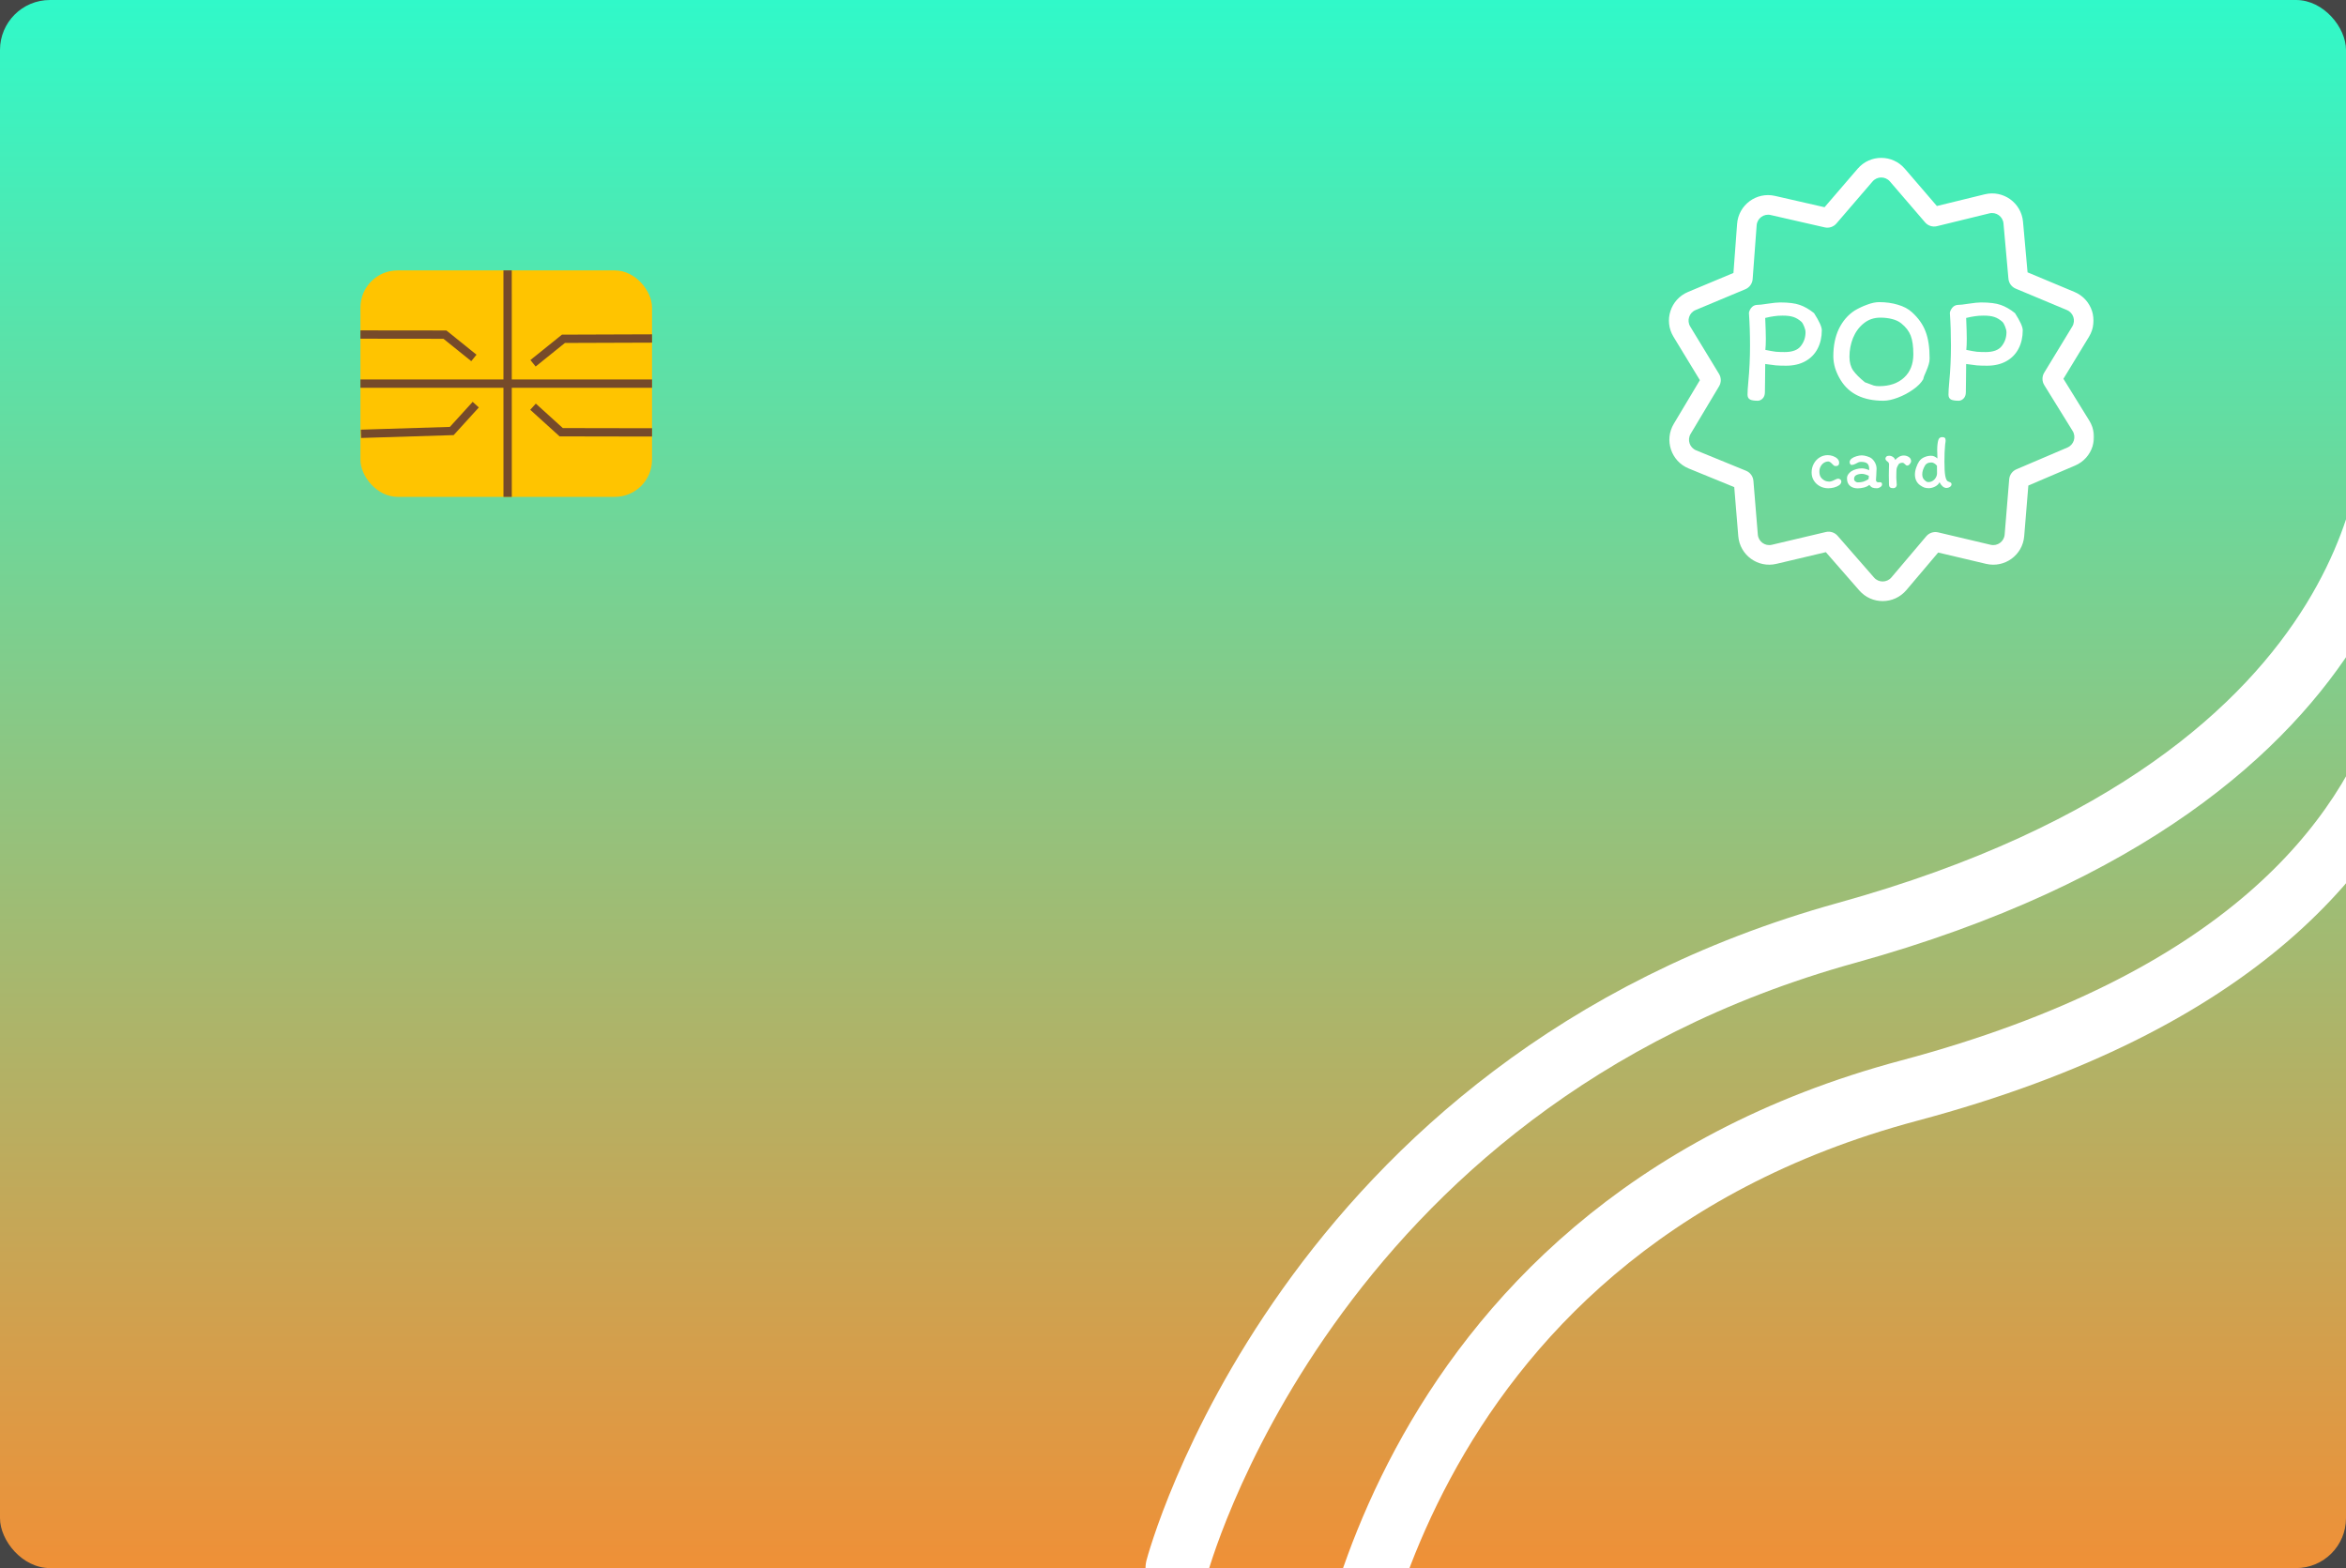 <svg width="564" height="377" viewBox="0 0 564 377" fill="none" xmlns="http://www.w3.org/2000/svg">
<rect width="564" height="377" fill="#454545"/>
<g clip-path="url(#clip0_0_1)">
<rect width="564" height="377" rx="12" fill="url(#paint0_linear_0_1)"/>
<path d="M282.892 377C282.892 377 313.48 260.43 443.887 224.296C580.113 186.548 575.469 102.475 575.469 102.475" stroke="white" stroke-width="15" stroke-linecap="round"/>
<path d="M321.341 416.112C321.341 416.112 330.633 296.448 459.02 262.193C618.175 219.729 580.267 110.613 580.267 110.613" stroke="white" stroke-width="15" stroke-linecap="round"/>
<rect x="86.65" y="65.01" width="70.105" height="54.448" rx="8.943" fill="#FFC400"/>
<line x1="122.031" y1="65.01" x2="122.04" y2="119.458" stroke="#764A2A" stroke-width="2"/>
<line x1="156.755" y1="92.234" x2="86.65" y2="92.234" stroke="#764A2A" stroke-width="2"/>
<mask id="path-8-inside-1_0_1" fill="white">
<rect x="113.025" y="85.482" width="16.012" height="13.505" rx="1.789"/>
</mask>
<rect x="113.025" y="85.482" width="16.012" height="13.505" rx="1.789" fill="#FFC400" stroke="#764A2A" stroke-width="4" mask="url(#path-8-inside-1_0_1)"/>
<path d="M113.926 86.056L106.966 80.453L86.65 80.429" stroke="#764A2A" stroke-width="2"/>
<path d="M128.145 87.339L135.456 81.454L156.755 81.38" stroke="#764A2A" stroke-width="2"/>
<path d="M114.374 97.286L108.61 103.622L86.785 104.297" stroke="#764A2A" stroke-width="2"/>
<path d="M128.146 97.777L134.92 103.916L156.755 103.956" stroke="#764A2A" stroke-width="2"/>
<mask id="path-13-outside-2_0_1" maskUnits="userSpaceOnUse" x="400.585" y="37.312" width="103" height="108" fill="black">
<rect fill="white" x="400.585" y="37.312" width="103" height="108"/>
<path fill-rule="evenodd" clip-rule="evenodd" d="M456.139 42.089C454.101 39.72 450.433 39.72 448.396 42.089L439.7 52.202C439.576 52.345 439.383 52.409 439.199 52.367L426.196 49.395C423.15 48.698 420.199 50.877 419.967 53.993L419.003 66.928C418.988 67.12 418.868 67.287 418.69 67.362L406.723 72.366C403.84 73.572 402.707 77.06 404.33 79.73L411.261 91.126C411.359 91.287 411.36 91.49 411.263 91.653L404.418 103.101C402.815 105.783 403.975 109.263 406.866 110.446L418.871 115.36C419.049 115.433 419.171 115.6 419.187 115.791L420.248 128.719C420.504 131.834 423.471 133.99 426.512 133.271L439.492 130.201C439.676 130.157 439.869 130.219 439.994 130.362L448.766 140.409C450.821 142.762 454.489 142.735 456.509 140.351L464.892 130.452C465.016 130.305 465.212 130.241 465.399 130.285L478.023 133.271C481.063 133.99 484.031 131.834 484.287 128.719L485.378 115.426C485.393 115.238 485.512 115.073 485.686 114.999L497.953 109.76C500.826 108.533 501.933 105.036 500.29 102.379L493.466 91.347C493.365 91.183 493.364 90.977 493.464 90.813L500.204 79.73C501.828 77.06 500.694 73.572 497.812 72.366L485.506 67.22C485.332 67.147 485.212 66.984 485.195 66.795L484.003 53.51C483.724 50.398 480.741 48.265 477.705 49.007L465.105 52.087C464.918 52.133 464.722 52.07 464.596 51.924L456.139 42.089Z"/>
</mask>
<path d="M448.396 42.089L446.609 40.552V40.552L448.396 42.089ZM456.139 42.089L454.352 43.626L454.352 43.626L456.139 42.089ZM426.196 49.395L426.721 47.097L426.196 49.395ZM419.967 53.993L422.317 54.168L419.967 53.993ZM406.723 72.366L405.814 70.192L405.814 70.192L406.723 72.366ZM404.33 79.73L402.316 80.955L404.33 79.73ZM404.418 103.101L402.395 101.891H402.395L404.418 103.101ZM406.866 110.446L405.973 112.628H405.973L406.866 110.446ZM420.248 128.719L422.597 128.527L420.248 128.719ZM426.512 133.271L427.054 135.564H427.054L426.512 133.271ZM448.766 140.409L450.542 138.859L448.766 140.409ZM456.509 140.351L454.71 138.827L456.509 140.351ZM478.023 133.271L478.565 130.977L478.023 133.271ZM484.287 128.719L481.938 128.527L484.287 128.719ZM497.953 109.76L497.027 107.593L497.953 109.76ZM500.29 102.379L498.285 103.619L500.29 102.379ZM500.204 79.73L502.218 80.955V80.955L500.204 79.73ZM497.812 72.366L496.902 74.541L497.812 72.366ZM484.003 53.51L481.656 53.721V53.721L484.003 53.51ZM477.705 49.007L477.146 46.717L477.705 49.007ZM465.105 52.087L464.545 49.798L465.105 52.087ZM464.596 51.924L462.809 53.461L464.596 51.924ZM485.506 67.22L484.597 69.395L485.506 67.22ZM485.195 66.795L487.543 66.584L485.195 66.795ZM493.466 91.347L491.461 92.587L493.466 91.347ZM493.464 90.813L495.478 92.038L493.464 90.813ZM485.378 115.426L483.029 115.234L485.378 115.426ZM485.686 114.999L484.761 112.831L485.686 114.999ZM464.892 130.452L463.093 128.929L464.892 130.452ZM465.399 130.285L465.942 127.991L465.399 130.285ZM439.492 130.201L438.949 127.907L439.492 130.201ZM439.994 130.362L438.218 131.912L439.994 130.362ZM418.871 115.36L417.978 117.542L418.871 115.36ZM419.187 115.791L421.536 115.598L419.187 115.791ZM411.261 91.126L413.275 89.901L411.261 91.126ZM411.263 91.653L413.286 92.863L411.263 91.653ZM419.003 66.928L416.652 66.753L419.003 66.928ZM418.69 67.362L417.781 65.187L418.69 67.362ZM439.199 52.367L438.673 54.664L439.199 52.367ZM450.183 43.626C451.28 42.35 453.255 42.35 454.352 43.626L457.926 40.552C454.948 37.089 449.587 37.089 446.609 40.552L450.183 43.626ZM441.487 53.739L450.183 43.626L446.609 40.552L437.912 50.665L441.487 53.739ZM425.671 51.692L438.673 54.664L439.724 50.069L426.721 47.097L425.671 51.692ZM422.317 54.168C422.442 52.49 424.031 51.318 425.671 51.692L426.721 47.097C422.269 46.079 417.956 49.263 417.616 53.818L422.317 54.168ZM421.353 67.104L422.317 54.168L417.616 53.818L416.652 66.753L421.353 67.104ZM407.632 74.541L419.6 69.536L417.781 65.187L405.814 70.192L407.632 74.541ZM406.344 78.505C405.47 77.068 406.08 75.19 407.632 74.541L405.814 70.192C401.6 71.954 399.943 77.053 402.316 80.955L406.344 78.505ZM413.275 89.901L406.344 78.505L402.316 80.955L409.247 92.35L413.275 89.901ZM406.441 104.31L413.286 92.863L409.24 90.444L402.395 101.891L406.441 104.31ZM407.759 108.265C406.202 107.628 405.578 105.754 406.441 104.31L402.395 101.891C400.052 105.811 401.747 110.897 405.973 112.628L407.759 108.265ZM419.764 113.179L407.759 108.265L405.973 112.628L417.978 117.542L419.764 113.179ZM422.597 128.527L421.536 115.598L416.837 115.984L417.899 128.912L422.597 128.527ZM425.969 130.977C424.332 131.364 422.735 130.203 422.597 128.527L417.899 128.912C418.273 133.464 422.61 136.615 427.054 135.564L425.969 130.977ZM438.949 127.907L425.969 130.977L427.054 135.564L440.034 132.494L438.949 127.907ZM450.542 138.859L441.769 128.812L438.218 131.912L446.991 141.959L450.542 138.859ZM454.71 138.827C453.623 140.111 451.648 140.126 450.542 138.859L446.991 141.959C449.994 145.399 455.356 145.359 458.307 141.874L454.71 138.827ZM463.093 128.929L454.71 138.827L458.307 141.874L466.691 131.975L463.093 128.929ZM478.565 130.977L465.942 127.991L464.857 132.579L477.48 135.564L478.565 130.977ZM481.938 128.527C481.8 130.203 480.202 131.364 478.565 130.977L477.48 135.564C481.924 136.615 486.262 133.464 486.636 128.912L481.938 128.527ZM483.029 115.234L481.938 128.527L486.636 128.912L487.727 115.619L483.029 115.234ZM497.027 107.593L484.761 112.831L486.612 117.166L498.878 111.928L497.027 107.593ZM498.285 103.619C499.17 105.049 498.574 106.932 497.027 107.593L498.878 111.928C503.078 110.134 504.697 105.023 502.294 101.139L498.285 103.619ZM491.461 92.587L498.285 103.619L502.294 101.139L495.471 90.107L491.461 92.587ZM498.19 78.505L491.45 89.588L495.478 92.038L502.218 80.955L498.19 78.505ZM496.902 74.541C498.454 75.19 499.065 77.068 498.19 78.505L502.218 80.955C504.591 77.053 502.934 71.954 498.721 70.192L496.902 74.541ZM484.597 69.395L496.902 74.541L498.721 70.192L486.416 65.046L484.597 69.395ZM481.656 53.721L482.847 67.005L487.543 66.584L486.351 53.3L481.656 53.721ZM478.265 51.296C479.899 50.897 481.506 52.045 481.656 53.721L486.351 53.3C485.943 48.751 481.582 45.633 477.146 46.717L478.265 51.296ZM465.665 54.377L478.265 51.296L477.146 46.717L464.545 49.798L465.665 54.377ZM454.352 43.626L462.809 53.461L466.383 50.387L457.926 40.552L454.352 43.626ZM464.545 49.798C465.22 49.633 465.93 49.861 466.383 50.387L462.809 53.461C463.513 54.279 464.616 54.633 465.665 54.377L464.545 49.798ZM486.416 65.046C487.048 65.31 487.481 65.902 487.543 66.584L482.847 67.005C482.942 68.065 483.616 68.985 484.597 69.395L486.416 65.046ZM495.471 90.107C495.836 90.698 495.839 91.444 495.478 92.038L491.45 89.588C490.889 90.51 490.894 91.669 491.461 92.587L495.471 90.107ZM487.727 115.619C487.671 116.302 487.242 116.897 486.612 117.166L484.761 112.831C483.783 113.249 483.116 114.173 483.029 115.234L487.727 115.619ZM466.691 131.975C466.242 132.505 465.533 132.739 464.857 132.579L465.942 127.991C464.892 127.743 463.791 128.105 463.093 128.929L466.691 131.975ZM440.034 132.494C439.368 132.652 438.669 132.428 438.218 131.912L441.769 128.812C441.07 128.01 439.984 127.662 438.949 127.907L440.034 132.494ZM417.978 117.542C417.335 117.279 416.894 116.677 416.837 115.984L421.536 115.598C421.447 114.523 420.763 113.588 419.764 113.179L417.978 117.542ZM409.247 92.35C408.891 91.765 408.888 91.031 409.24 90.444L413.286 92.863C413.832 91.95 413.827 90.81 413.275 89.901L409.247 92.35ZM416.652 66.753C416.704 66.06 417.14 65.455 417.781 65.187L419.6 69.536C420.595 69.12 421.273 68.18 421.353 67.104L416.652 66.753ZM437.912 50.665C438.359 50.146 439.056 49.916 439.724 50.069L438.673 54.664C439.71 54.901 440.793 54.545 441.487 53.739L437.912 50.665Z" fill="white" mask="url(#path-13-outside-2_0_1)"/>
<path d="M429.406 87.922C428.437 87.922 427.617 87.897 426.946 87.847C426.3 87.772 425.442 87.661 424.374 87.511L424.337 91.426C424.312 92.097 424.299 93.053 424.299 94.296C424.299 94.942 424.113 95.451 423.74 95.824C423.392 96.172 422.995 96.346 422.547 96.346C421.727 96.346 421.118 96.247 420.721 96.048C420.323 95.824 420.124 95.439 420.124 94.892C420.124 94.172 420.186 93.153 420.311 91.836C420.584 89.003 420.721 86.095 420.721 83.113C420.721 80.329 420.634 77.708 420.46 75.247C420.485 74.899 420.659 74.502 420.982 74.055C421.33 73.607 421.764 73.359 422.286 73.309C422.858 73.309 423.765 73.21 425.008 73.011C426.3 72.812 427.282 72.713 427.952 72.713C429.99 72.713 431.568 72.911 432.687 73.309C433.83 73.707 434.973 74.365 436.116 75.285C437.359 77.223 437.98 78.59 437.98 79.385C437.98 81.05 437.645 82.529 436.974 83.821C436.303 85.113 435.321 86.12 434.029 86.841C432.736 87.561 431.196 87.922 429.406 87.922ZM428.549 75.881C427.754 75.881 427.058 75.931 426.461 76.03C425.89 76.105 425.194 76.241 424.374 76.44C424.473 78.727 424.523 80.392 424.523 81.435C424.523 82.504 424.486 83.399 424.411 84.119C425.48 84.343 426.325 84.492 426.946 84.567C427.567 84.616 428.263 84.641 429.034 84.641C430.873 84.641 432.165 84.169 432.91 83.225C433.681 82.255 434.066 81.137 434.066 79.87C434.066 79.497 433.954 79.037 433.73 78.49C433.507 77.944 433.308 77.583 433.134 77.409C432.463 76.813 431.804 76.415 431.158 76.216C430.537 75.993 429.667 75.881 428.549 75.881ZM451.746 72.638C453.411 72.638 454.927 72.849 456.294 73.272C457.661 73.669 458.779 74.266 459.649 75.061C461.214 76.478 462.308 78.031 462.929 79.721C463.575 81.386 463.898 83.523 463.898 86.132C463.898 86.679 463.824 87.176 463.675 87.623C463.551 88.071 463.339 88.642 463.041 89.338C462.668 90.109 462.445 90.717 462.37 91.165C461.873 92.034 461.053 92.867 459.91 93.662C458.791 94.457 457.574 95.104 456.257 95.601C454.939 96.098 453.784 96.346 452.79 96.346C447.994 96.346 444.576 94.706 442.539 91.426C441.967 90.506 441.52 89.549 441.197 88.555C440.898 87.561 440.749 86.592 440.749 85.648C440.749 83.113 441.197 80.913 442.091 79.05C443.011 77.161 444.278 75.695 445.894 74.651C446.863 74.079 447.869 73.607 448.913 73.234C449.982 72.837 450.926 72.638 451.746 72.638ZM444.626 85.76C444.626 87.102 444.924 88.207 445.521 89.077C446.142 89.947 447.086 90.891 448.354 91.91C449.398 92.308 450.106 92.569 450.479 92.693C450.851 92.792 451.274 92.842 451.746 92.842C454.256 92.842 456.257 92.159 457.748 90.792C459.239 89.425 459.984 87.549 459.984 85.163C459.984 83.274 459.773 81.783 459.351 80.69C458.928 79.596 458.17 78.615 457.077 77.745C456.505 77.273 455.772 76.925 454.877 76.701C454.008 76.478 453.063 76.366 452.044 76.366C450.504 76.366 449.174 76.825 448.056 77.745C446.937 78.639 446.08 79.808 445.484 81.249C444.912 82.69 444.626 84.194 444.626 85.76ZM477.714 87.922C476.744 87.922 475.924 87.897 475.253 87.847C474.607 87.772 473.75 87.661 472.681 87.511L472.644 91.426C472.619 92.097 472.607 93.053 472.607 94.296C472.607 94.942 472.42 95.451 472.048 95.824C471.7 96.172 471.302 96.346 470.855 96.346C470.035 96.346 469.426 96.247 469.028 96.048C468.63 95.824 468.432 95.439 468.432 94.892C468.432 94.172 468.494 93.153 468.618 91.836C468.891 89.003 469.028 86.095 469.028 83.113C469.028 80.329 468.941 77.708 468.767 75.247C468.792 74.899 468.966 74.502 469.289 74.055C469.637 73.607 470.072 73.359 470.594 73.309C471.165 73.309 472.072 73.21 473.315 73.011C474.607 72.812 475.589 72.713 476.26 72.713C478.298 72.713 479.876 72.911 480.994 73.309C482.137 73.707 483.28 74.365 484.424 75.285C485.666 77.223 486.287 78.59 486.287 79.385C486.287 81.05 485.952 82.529 485.281 83.821C484.61 85.113 483.628 86.12 482.336 86.841C481.044 87.561 479.503 87.922 477.714 87.922ZM476.856 75.881C476.061 75.881 475.365 75.931 474.769 76.03C474.197 76.105 473.501 76.241 472.681 76.44C472.781 78.727 472.83 80.392 472.83 81.435C472.83 82.504 472.793 83.399 472.719 84.119C473.787 84.343 474.632 84.492 475.253 84.567C475.875 84.616 476.571 84.641 477.341 84.641C479.18 84.641 480.472 84.169 481.218 83.225C481.988 82.255 482.373 81.137 482.373 79.87C482.373 79.497 482.262 79.037 482.038 78.49C481.814 77.944 481.615 77.583 481.441 77.409C480.77 76.813 480.112 76.415 479.466 76.216C478.844 75.993 477.975 75.881 476.856 75.881Z" fill="white"/>
<path d="M442.15 111.257C442.15 111.789 441.878 112.055 441.334 112.055C441.152 112.055 441.001 112.013 440.88 111.928C440.759 111.843 440.626 111.716 440.481 111.547C440.118 111.148 439.804 110.949 439.538 110.949C439.187 110.949 438.842 111.051 438.504 111.257C438.177 111.463 437.911 111.753 437.706 112.128C437.5 112.503 437.397 112.92 437.397 113.379C437.397 113.887 437.494 114.311 437.687 114.649C437.893 114.988 438.207 115.278 438.631 115.52C438.788 115.605 438.969 115.671 439.175 115.72C439.393 115.768 439.58 115.792 439.737 115.792C440.088 115.792 440.529 115.653 441.062 115.375C441.255 115.278 441.418 115.206 441.551 115.157C441.684 115.109 441.823 115.085 441.969 115.085C442.102 115.085 442.253 115.145 442.422 115.266C442.591 115.387 442.676 115.538 442.676 115.72C442.676 116.082 442.507 116.391 442.168 116.645C441.83 116.887 441.412 117.074 440.916 117.207C440.433 117.328 439.967 117.388 439.52 117.388C438.806 117.388 438.141 117.225 437.524 116.899C436.919 116.572 436.436 116.125 436.073 115.556C435.71 114.976 435.529 114.323 435.529 113.597C435.529 112.823 435.704 112.116 436.055 111.475C436.405 110.834 436.877 110.332 437.47 109.969C438.062 109.606 438.709 109.425 439.411 109.425C439.81 109.425 440.221 109.497 440.644 109.642C441.068 109.788 441.424 109.999 441.715 110.277C442.005 110.555 442.15 110.882 442.15 111.257ZM452.468 116.445C452.468 116.711 452.322 116.935 452.032 117.116C451.754 117.298 451.494 117.388 451.252 117.388C450.793 117.388 450.424 117.334 450.146 117.225C449.879 117.104 449.632 116.887 449.402 116.572C449.087 116.85 448.658 117.062 448.114 117.207C447.57 117.34 447.068 117.407 446.608 117.407C445.858 117.407 445.242 117.207 444.758 116.808C444.274 116.397 444.032 115.798 444.032 115.012C444.032 114.673 444.123 114.365 444.304 114.087C444.486 113.797 444.734 113.543 445.048 113.325C445.399 113.095 445.798 112.92 446.245 112.799C446.693 112.666 447.158 112.599 447.642 112.599C447.896 112.599 448.198 112.648 448.549 112.744C448.9 112.841 449.172 112.944 449.366 113.053V112.763C449.366 112.11 449.208 111.662 448.894 111.42C448.579 111.166 448.071 111.039 447.37 111.039C447.164 111.039 446.959 111.082 446.753 111.166C446.56 111.251 446.336 111.366 446.082 111.511C445.743 111.692 445.423 111.783 445.121 111.783C445.012 111.783 444.909 111.71 444.812 111.565C444.715 111.408 444.667 111.269 444.667 111.148C444.667 110.797 444.83 110.495 445.157 110.241C445.495 109.987 445.895 109.8 446.354 109.679C446.814 109.546 447.225 109.479 447.588 109.479C447.951 109.479 448.368 109.552 448.839 109.697C449.311 109.83 449.698 110.017 450 110.259C450.363 110.574 450.641 110.942 450.835 111.366C451.041 111.777 451.143 112.23 451.143 112.726C451.143 112.884 451.131 113.119 451.107 113.434C451.083 113.772 451.071 114.063 451.071 114.305C451.071 114.413 451.059 114.577 451.034 114.794C451.01 115.06 450.998 115.272 450.998 115.429C450.998 115.574 451.053 115.701 451.161 115.81C451.27 115.907 451.397 115.955 451.542 115.955L452.05 115.937C452.183 115.937 452.286 115.986 452.359 116.082C452.431 116.179 452.468 116.3 452.468 116.445ZM446.626 115.974C447.146 115.974 447.582 115.919 447.932 115.81C448.283 115.701 448.706 115.502 449.202 115.212C449.251 115.006 449.281 114.734 449.293 114.395C448.628 114.081 448.078 113.924 447.642 113.924C447.146 113.924 446.705 114.014 446.318 114.196C445.931 114.377 445.737 114.698 445.737 115.157C445.737 115.387 445.834 115.58 446.028 115.738C446.221 115.895 446.421 115.974 446.626 115.974ZM453.746 110.949C453.432 110.731 453.275 110.501 453.275 110.259C453.275 110.09 453.347 109.933 453.492 109.788C453.637 109.642 453.855 109.57 454.145 109.57C454.484 109.57 454.786 109.661 455.052 109.842C455.331 110.011 455.524 110.259 455.633 110.586C455.911 110.259 456.225 109.999 456.576 109.806C456.939 109.612 457.308 109.515 457.683 109.515C458.13 109.515 458.535 109.636 458.898 109.878C459.261 110.12 459.442 110.447 459.442 110.858C459.442 111.088 459.34 111.323 459.134 111.565C458.941 111.807 458.741 111.928 458.535 111.928C458.427 111.928 458.33 111.904 458.245 111.856C458.173 111.795 458.082 111.71 457.973 111.602C457.852 111.481 457.749 111.396 457.665 111.348C457.58 111.287 457.483 111.257 457.374 111.257C457.181 111.257 456.999 111.287 456.83 111.348C456.661 111.408 456.546 111.481 456.485 111.565C456.292 111.868 456.147 112.14 456.05 112.382C455.965 112.624 455.923 112.884 455.923 113.162C455.923 113.367 455.917 113.531 455.905 113.651L455.887 114.686C455.887 114.843 455.893 115.018 455.905 115.212C455.917 115.405 455.929 115.55 455.941 115.647C455.978 115.974 455.996 116.288 455.996 116.59C455.996 116.796 455.917 116.977 455.76 117.135C455.603 117.292 455.409 117.37 455.179 117.37C454.817 117.37 454.55 117.304 454.381 117.171C454.212 117.026 454.127 116.766 454.127 116.391L454.109 115.23C454.097 115 454.091 114.673 454.091 114.25L454.109 113.053C454.133 112.472 454.145 112.001 454.145 111.638C454.145 111.505 454.115 111.384 454.055 111.275C454.006 111.166 453.903 111.057 453.746 110.949ZM467.75 105.96C467.75 106.081 467.732 106.232 467.696 106.413C467.684 106.486 467.671 106.564 467.659 106.649C467.647 106.734 467.635 106.837 467.623 106.958C467.514 108.046 467.46 109.394 467.46 111.003C467.46 112.527 467.526 113.658 467.659 114.395C467.792 115.133 467.998 115.574 468.276 115.72L468.621 115.865C468.802 115.925 468.935 115.992 469.02 116.064C469.117 116.137 469.165 116.258 469.165 116.427C469.165 116.669 469.038 116.881 468.784 117.062C468.53 117.231 468.252 117.316 467.95 117.316C467.635 117.316 467.327 117.189 467.024 116.935C466.722 116.669 466.474 116.336 466.281 115.937C466.075 116.373 465.712 116.723 465.192 116.989C464.672 117.243 464.176 117.37 463.705 117.37C463.281 117.37 462.912 117.316 462.598 117.207C462.284 117.086 461.957 116.905 461.618 116.663C461.207 116.373 460.893 116.004 460.675 115.556C460.47 115.109 460.367 114.619 460.367 114.087C460.367 113.555 460.47 112.992 460.675 112.4C460.881 111.795 461.117 111.299 461.383 110.912C461.697 110.465 462.114 110.132 462.634 109.914C463.154 109.685 463.693 109.57 464.249 109.57C464.563 109.57 464.835 109.63 465.065 109.751C465.295 109.86 465.531 110.017 465.773 110.223C465.773 109.618 465.761 109.11 465.736 108.699C465.724 108.59 465.718 108.463 465.718 108.318C465.718 107.278 465.803 106.456 465.972 105.851C466.105 105.343 466.426 105.089 466.934 105.089C467.212 105.089 467.417 105.15 467.55 105.27C467.684 105.391 467.75 105.621 467.75 105.96ZM462.126 114.051C462.126 114.667 462.326 115.139 462.725 115.466C462.906 115.635 463.058 115.75 463.179 115.81C463.299 115.871 463.451 115.901 463.632 115.901C463.983 115.901 464.315 115.804 464.63 115.611C464.956 115.405 465.21 115.139 465.392 114.812C465.585 114.486 465.682 114.135 465.682 113.76L465.664 111.964C465.41 111.674 465.174 111.475 464.956 111.366C464.751 111.245 464.533 111.184 464.303 111.184C463.529 111.184 462.997 111.481 462.707 112.073C462.55 112.351 462.411 112.666 462.29 113.017C462.181 113.367 462.126 113.712 462.126 114.051Z" fill="white"/>
</g>
<defs>
<linearGradient id="paint0_linear_0_1" x1="282" y1="0" x2="282" y2="377" gradientUnits="userSpaceOnUse">
<stop stop-color="#30F9C9"/>
<stop offset="1" stop-color="#EF9037"/>
</linearGradient>
<clipPath id="clip0_0_1">
<rect width="564" height="377" rx="4" fill="white"/>
</clipPath>
</defs>
</svg>
